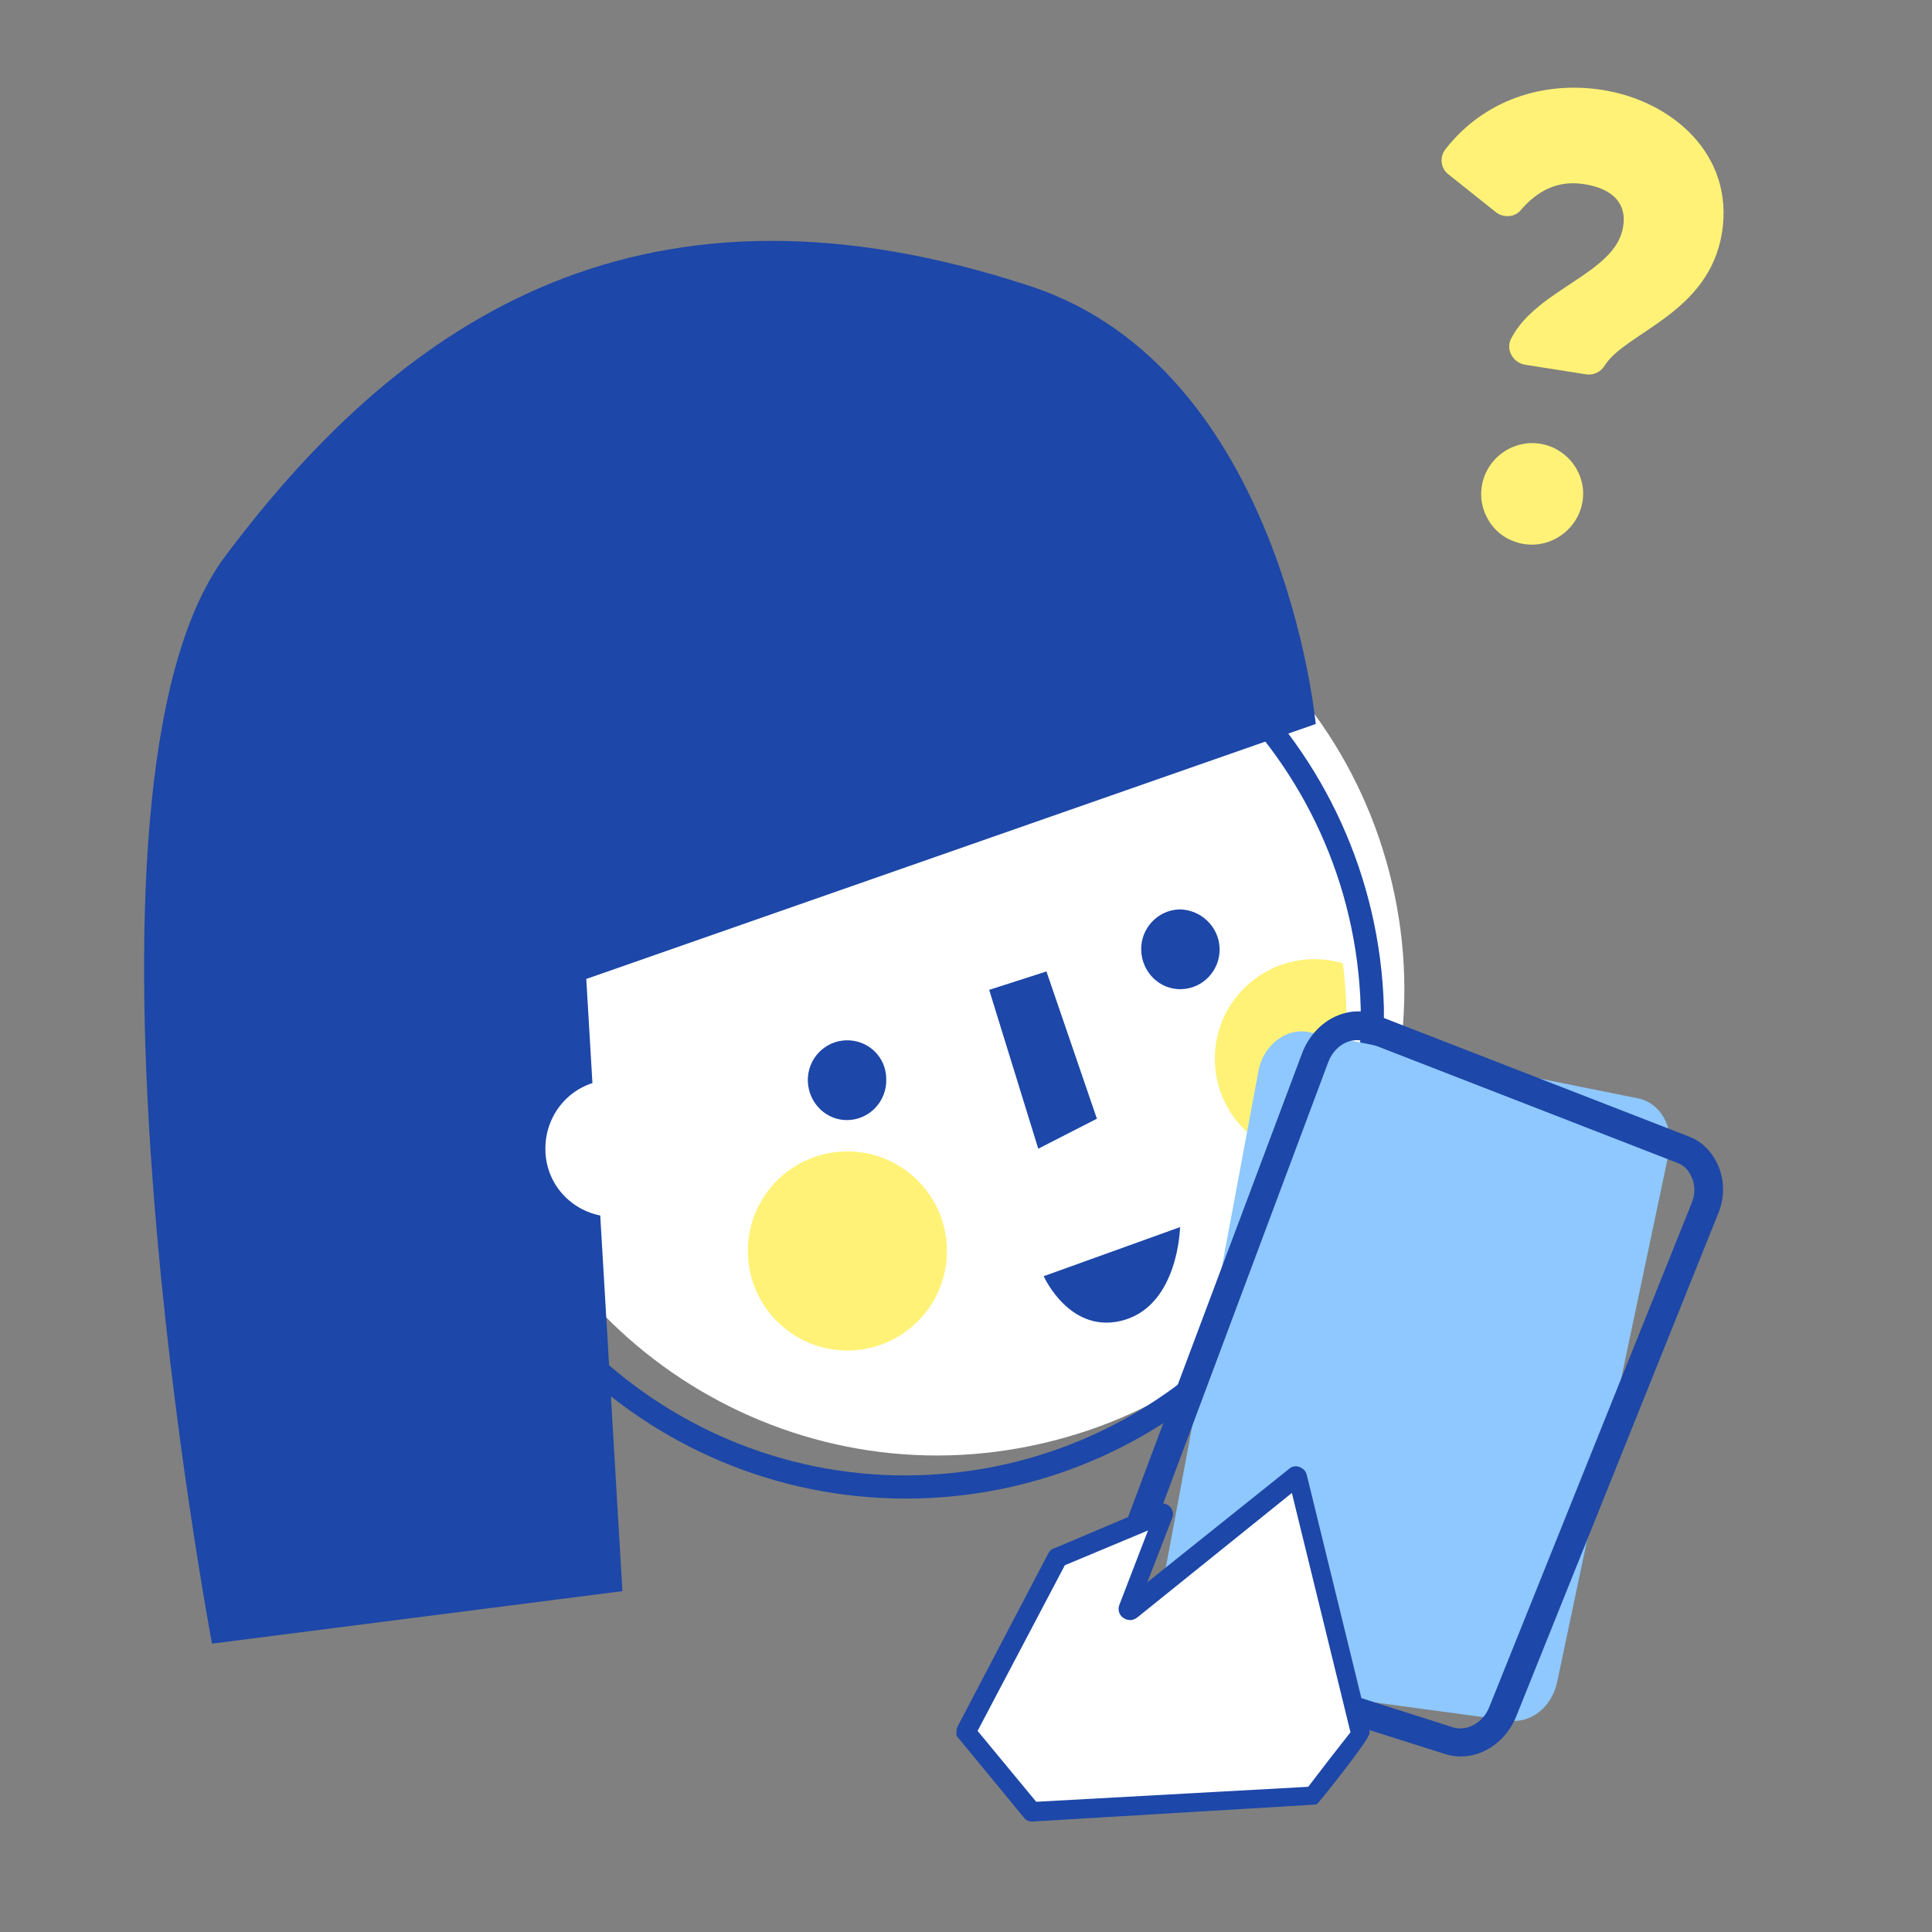 <?xml version="1.0" encoding="utf-8"?>
<!-- Generator: Adobe Illustrator 19.2.1, SVG Export Plug-In . SVG Version: 6.00 Build 0)  -->
<svg version="1.1" id="Layer_1" xmlns="http://www.w3.org/2000/svg" xmlns:xlink="http://www.w3.org/1999/xlink" x="0px" y="0px"
	 viewBox="0 0 283.4 283.4" style="enable-background:new 0 0 283.4 283.4;" xml:space="preserve">
<rect x="0" y="0" width="283.4" height="283.4" fill="#808080" stroke="none"/>
<style type="text/css">
	.st0{clip-path:url(#SVGID_2_);}
	.st1{fill:#FFF276;}
	.st2{clip-path:url(#SVGID_4_);}
	.st3{fill:#FFFFFF;}
	.st4{fill:#1D47A8;}
	.st5{clip-path:url(#SVGID_6_);}
	.st6{fill:#8EC8FE;}
</style>
<g id="Kujundus">
</g>
<g id="Layer_3">
</g>
<g>
	<g>
		<g>
			<defs>
				<rect id="SVGID_1_" x="-0.5" y="0" width="283.4" height="283.4"/>
			</defs>
			<clipPath id="SVGID_2_">
				<use xlink:href="#SVGID_1_"  style="overflow:visible;"/>
			</clipPath>
			<g class="st0">
				<g>
					<path class="st1" d="M238.1,33.2c0.5-3.1-1.2-5.5-5.8-6.2c-3.9-0.6-6.9,1.1-9.2,3.8c-0.9,1.1-2.6,1.2-3.7,0.3l-6.9-5.5
						c-1.2-0.9-1.4-2.6-0.4-3.8c5.5-7,14.1-10,23-8.6c10.1,1.6,19.3,9.4,17.5,20.9c-1.9,11.9-14.1,14.6-17.2,19.5
						c-0.6,1-1.7,1.5-2.8,1.3l-8.9-1.4c-1.8-0.3-2.9-2.3-2-3.9C225.5,42.3,237.1,40.1,238.1,33.2z M217.3,73.2
						c-0.5-5.7,5.2-9.8,10.4-7.6c2.5,1.1,4.2,3.4,4.5,6.1c0.5,5.6-5.2,9.8-10.4,7.6C219.3,78.3,217.6,75.9,217.3,73.2z"/>
				</g>
			</g>
		</g>
		<g id="Layer_2">
			<defs>
				<rect id="SVGID_3_" x="-0.5" y="0" width="283.4" height="283.4"/>
			</defs>
			<clipPath id="SVGID_4_">
				<use xlink:href="#SVGID_3_"  style="overflow:visible;"/>
			</clipPath>
			<g class="st2">
				<g>
					<path class="st3" d="M204.2,129.6c8.6,36.8-14.4,73.6-51.2,82.1c-36.8,8.6-73.6-14.4-82.2-51.2C62.3,123.8,85.2,87,122,78.4
						C158.9,69.9,195.6,92.8,204.2,129.6"/>
				</g>
				<g>
					<path class="st4" d="M62.7,149.6c0-37.8,30.3-69.1,68.3-70.1c38.7-1,70.9,29.6,72,68.3c0,0.6,0,1.2,0,1.9
						c0,37.8-30.2,69.1-68.3,70.1c-38.6,1-70.9-29.6-71.9-68.3C62.8,150.9,62.7,150.2,62.7,149.6 M199.6,149.7c0-0.6,0-1.2,0-1.8
						c-1-36.8-31.7-66-68.5-65c-36.2,1-65,30.7-65,66.7c0,0.6,0,1.2,0,1.8c1,36.8,31.7,66,68.5,65
						C170.8,215.4,199.6,185.7,199.6,149.7"/>
				</g>
				<g>
					<polygon class="st4" points="145.1,145.2 153.5,142.5 160.9,164.1 152.3,168.5 					"/>
				</g>
				<g>
					<path class="st4" d="M173.1,180l-20,7.2c0,0,3.9,8.8,11.9,6.4C172.9,191.2,173.1,180,173.1,180"/>
				</g>
				<g>
					<path class="st4" d="M86,143.6l5.3,89.8l-60.2,7.7c0,0-23.7-125.4,2-159.6C59.7,46,94.9,23.4,151.2,42
						c37,12.2,41.8,64.2,41.8,64.2L86,143.6z"/>
				</g>
				<g>
					<path class="st3" d="M100.1,168.2c0.1,5.6-4.2,10.2-9.8,10.3c-5.6,0.1-10.2-4.2-10.3-9.8c-0.1-5.6,4.2-10.2,9.8-10.3
						C95.3,158.3,99.9,162.7,100.1,168.2"/>
				</g>
				<g>
					<circle class="st1" cx="124.3" cy="183.5" r="14.6"/>
				</g>
				<g>
					<path class="st4" d="M130,158.3c0.1,3.2-2.4,5.9-5.6,6s-5.8-2.5-5.9-5.7s2.4-5.9,5.6-6C127.3,152.5,130,155,130,158.3"/>
				</g>
				<g>
					<g>
						<defs>
							<path id="SVGID_5_" d="M197.5,149.8c0-0.6,0-1.2,0-1.8c-1-36.8-31.7-66-68.5-65c-36.2,1-65,30.7-65,66.7c0,0.6,0,1.2,0,1.8
								c1,36.8,31.7,66,68.5,65C168.7,215.6,197.5,185.8,197.5,149.8z"/>
						</defs>
						<clipPath id="SVGID_6_">
							<use xlink:href="#SVGID_5_"  style="overflow:visible;"/>
						</clipPath>
						<g class="st5">
							<circle class="st1" cx="192.8" cy="155.3" r="14.6"/>
						</g>
					</g>
					<g>
						<path class="st4" d="M178.9,139.1c0.1,3.2-2.4,5.9-5.6,6c-3.2,0.1-5.8-2.5-5.9-5.7c-0.1-3.2,2.4-5.9,5.6-6
							C176.1,133.4,178.8,135.9,178.9,139.1"/>
					</g>
					<g>
						<g>
							<path class="st6" d="M166,244.9l55.4,7.5c3.2,0.4,6.2-2,7-5.6l16.4-77.7c0.8-3.8-1.3-7.4-4.6-8l-48.2-9.7
								c-3.3-0.7-6.7,1.9-7.4,5.7L169,240.7"/>
						</g>
						<g>
							<path class="st4" d="M158.6,240.4l1.3-4l53.3,17c2,0.6,4.4-0.7,5.3-3.1l29.6-73.7c0.6-1.4,0.6-2.8,0-4c-0.3-0.7-0.9-1.6-2-2
								l-45.8-17.8c-1.1-0.4-2.1-0.2-2.8,0.1c-1.2,0.5-2.2,1.6-2.7,3L165,235.6l-3.9-1.4l29.9-79.7c0.9-2.4,2.7-4.4,4.9-5.4
								c2-0.9,4.1-1,6-0.2l45.8,17.8c1.9,0.7,3.4,2.2,4.3,4.2c1,2.2,1,4.9,0,7.2l-29.6,73.7c-1.8,4.4-6.3,6.8-10.4,5.5L158.6,240.4z
								"/>
						</g>
					</g>
					<g>
						<path class="st3" d="M141.8,253.8l13.2-25.2c0-0.1,0.1-0.1,0.1-0.1l15.2-6.4c0.2-0.1,0.4,0.1,0.3,0.3l-5.2,13.4
							c-0.1,0.3,0.2,0.5,0.4,0.3l24.1-19.4c0.2-0.1,0.4,0,0.4,0.1l9.2,37.5c0,0.1-6.9,9-7,9.1l-41,2.3c-0.1,0.1-0.2,0-0.3-0.1
							l-9.5-11.5C141.7,254.1,141.7,253.9,141.8,253.8z"/>
						<path class="st4" d="M151.4,267.2c-0.7,0-1.1-0.4-1.2-0.6l-0.1-0.1l-9.8-11.9v-0.5c0-0.2,0-0.6,0.3-1.1l13.1-25
							c0.2-0.4,0.5-0.8,1-0.9l15.1-6.4c0.6-0.3,1.3-0.2,1.8,0.3c0.5,0.5,0.6,1.2,0.3,1.8l-3.6,9.3l21-16.8c0.5-0.3,1.2-0.3,1.7,0.1
							c0.4,0.2,0.6,0.6,0.7,1l9.2,37.6v0.2c0,1-7.3,10-7.4,10.1l-0.4,0.4L151.4,267.2C151.4,267.2,151.4,267.2,151.4,267.2z
							 M143.4,253.9l8.6,10.4l39.9-2.2c1.2-1.6,5-6.5,6.2-8l-8.6-35.1l-22.6,18.2c-0.6,0.5-1.3,0.6-2,0.2c-0.7-0.4-1-1.2-0.7-2
							l4.2-10.9l-12.2,5.1L143.4,253.9z M170.9,223.4l-0.1,0.1C170.8,223.4,170.9,223.4,170.9,223.4z"/>
					</g>
				</g>
			</g>
		</g>
		<g id="Layer_4">
		</g>
	</g>
</g>
</svg>
